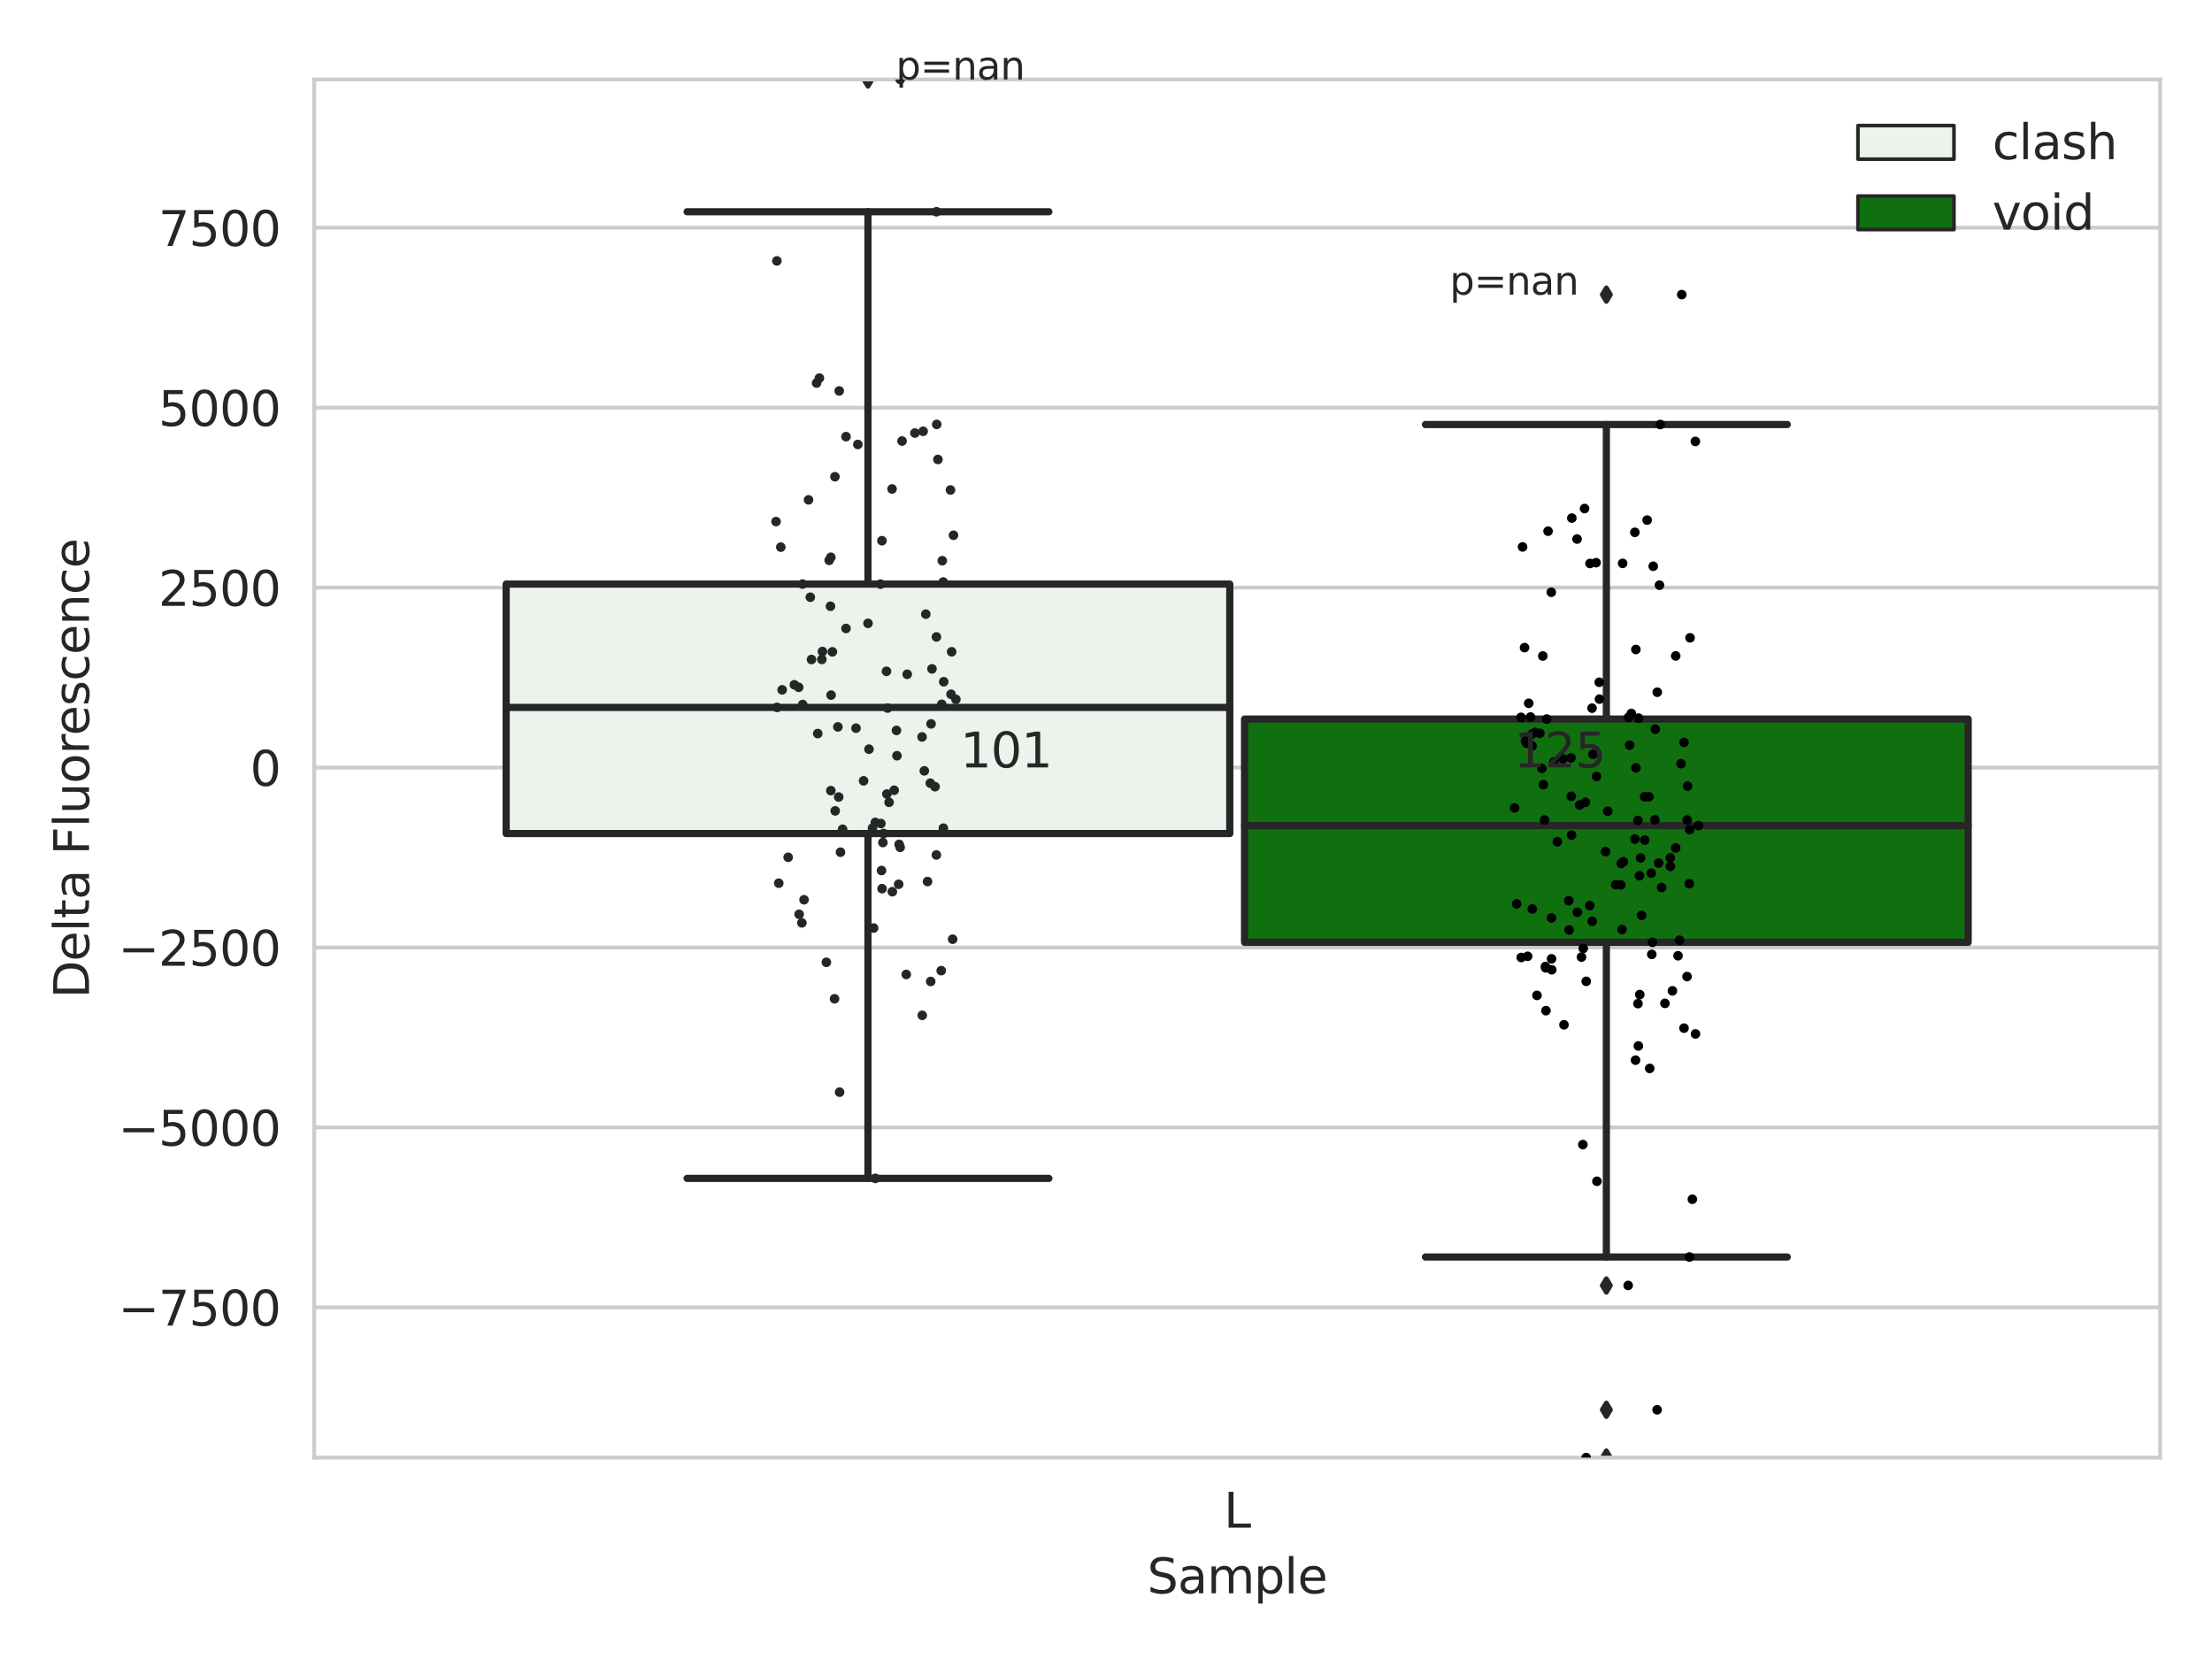 <?xml version="1.0" encoding="utf-8" standalone="no"?>
<!DOCTYPE svg PUBLIC "-//W3C//DTD SVG 1.1//EN"
  "http://www.w3.org/Graphics/SVG/1.1/DTD/svg11.dtd">
<svg xmlns:xlink="http://www.w3.org/1999/xlink" width="460.8pt" height="345.6pt" viewBox="0 0 460.8 345.6" xmlns="http://www.w3.org/2000/svg" version="1.1">
 <defs>
  <style type="text/css">*{stroke-linejoin: round; stroke-linecap: butt}</style>
 </defs>
 <g id="figure_1">
  <g id="patch_1">
   <path d="M 0 345.6 
L 460.8 345.6 
L 460.8 0 
L 0 0 
z
" style="fill: #ffffff"/>
  </g>
  <g id="axes_1">
   <g id="patch_2">
    <path d="M 65.45 303.64 
L 450 303.64 
L 450 16.561 
L 65.45 16.561 
z
" style="fill: #ffffff"/>
   </g>
   <g id="matplotlib.axis_1">
    <g id="xtick_1">
     <g id="text_1">
      <!-- L -->
      <g style="fill: #262626" transform="translate(254.939 318.238)scale(0.1 -0.1)">
       <defs>
        <path id="DejaVuSans-4c" d="M 628 4666 
L 1259 4666 
L 1259 531 
L 3531 531 
L 3531 0 
L 628 0 
L 628 4666 
z
" transform="scale(0.016)"/>
       </defs>
       <use xlink:href="#DejaVuSans-4c"/>
      </g>
     </g>
    </g>
    <g id="text_2">
     <!-- Sample -->
     <g style="fill: #262626" transform="translate(238.977 331.917)scale(0.1 -0.1)">
      <defs>
       <path id="DejaVuSans-53" d="M 3425 4513 
L 3425 3897 
Q 3066 4069 2747 4153 
Q 2428 4238 2131 4238 
Q 1616 4238 1336 4038 
Q 1056 3838 1056 3469 
Q 1056 3159 1242 3001 
Q 1428 2844 1947 2747 
L 2328 2669 
Q 3034 2534 3370 2195 
Q 3706 1856 3706 1288 
Q 3706 609 3251 259 
Q 2797 -91 1919 -91 
Q 1588 -91 1214 -16 
Q 841 59 441 206 
L 441 856 
Q 825 641 1194 531 
Q 1563 422 1919 422 
Q 2459 422 2753 634 
Q 3047 847 3047 1241 
Q 3047 1584 2836 1778 
Q 2625 1972 2144 2069 
L 1759 2144 
Q 1053 2284 737 2584 
Q 422 2884 422 3419 
Q 422 4038 858 4394 
Q 1294 4750 2059 4750 
Q 2388 4750 2728 4690 
Q 3069 4631 3425 4513 
z
" transform="scale(0.016)"/>
       <path id="DejaVuSans-61" d="M 2194 1759 
Q 1497 1759 1228 1600 
Q 959 1441 959 1056 
Q 959 750 1161 570 
Q 1363 391 1709 391 
Q 2188 391 2477 730 
Q 2766 1069 2766 1631 
L 2766 1759 
L 2194 1759 
z
M 3341 1997 
L 3341 0 
L 2766 0 
L 2766 531 
Q 2569 213 2275 61 
Q 1981 -91 1556 -91 
Q 1019 -91 701 211 
Q 384 513 384 1019 
Q 384 1609 779 1909 
Q 1175 2209 1959 2209 
L 2766 2209 
L 2766 2266 
Q 2766 2663 2505 2880 
Q 2244 3097 1772 3097 
Q 1472 3097 1187 3025 
Q 903 2953 641 2809 
L 641 3341 
Q 956 3463 1253 3523 
Q 1550 3584 1831 3584 
Q 2591 3584 2966 3190 
Q 3341 2797 3341 1997 
z
" transform="scale(0.016)"/>
       <path id="DejaVuSans-6d" d="M 3328 2828 
Q 3544 3216 3844 3400 
Q 4144 3584 4550 3584 
Q 5097 3584 5394 3201 
Q 5691 2819 5691 2113 
L 5691 0 
L 5113 0 
L 5113 2094 
Q 5113 2597 4934 2840 
Q 4756 3084 4391 3084 
Q 3944 3084 3684 2787 
Q 3425 2491 3425 1978 
L 3425 0 
L 2847 0 
L 2847 2094 
Q 2847 2600 2669 2842 
Q 2491 3084 2119 3084 
Q 1678 3084 1418 2786 
Q 1159 2488 1159 1978 
L 1159 0 
L 581 0 
L 581 3500 
L 1159 3500 
L 1159 2956 
Q 1356 3278 1631 3431 
Q 1906 3584 2284 3584 
Q 2666 3584 2933 3390 
Q 3200 3197 3328 2828 
z
" transform="scale(0.016)"/>
       <path id="DejaVuSans-70" d="M 1159 525 
L 1159 -1331 
L 581 -1331 
L 581 3500 
L 1159 3500 
L 1159 2969 
Q 1341 3281 1617 3432 
Q 1894 3584 2278 3584 
Q 2916 3584 3314 3078 
Q 3713 2572 3713 1747 
Q 3713 922 3314 415 
Q 2916 -91 2278 -91 
Q 1894 -91 1617 61 
Q 1341 213 1159 525 
z
M 3116 1747 
Q 3116 2381 2855 2742 
Q 2594 3103 2138 3103 
Q 1681 3103 1420 2742 
Q 1159 2381 1159 1747 
Q 1159 1113 1420 752 
Q 1681 391 2138 391 
Q 2594 391 2855 752 
Q 3116 1113 3116 1747 
z
" transform="scale(0.016)"/>
       <path id="DejaVuSans-6c" d="M 603 4863 
L 1178 4863 
L 1178 0 
L 603 0 
L 603 4863 
z
" transform="scale(0.016)"/>
       <path id="DejaVuSans-65" d="M 3597 1894 
L 3597 1613 
L 953 1613 
Q 991 1019 1311 708 
Q 1631 397 2203 397 
Q 2534 397 2845 478 
Q 3156 559 3463 722 
L 3463 178 
Q 3153 47 2828 -22 
Q 2503 -91 2169 -91 
Q 1331 -91 842 396 
Q 353 884 353 1716 
Q 353 2575 817 3079 
Q 1281 3584 2069 3584 
Q 2775 3584 3186 3129 
Q 3597 2675 3597 1894 
z
M 3022 2063 
Q 3016 2534 2758 2815 
Q 2500 3097 2075 3097 
Q 1594 3097 1305 2825 
Q 1016 2553 972 2059 
L 3022 2063 
z
" transform="scale(0.016)"/>
      </defs>
      <use xlink:href="#DejaVuSans-53"/>
      <use xlink:href="#DejaVuSans-61" x="63.477"/>
      <use xlink:href="#DejaVuSans-6d" x="124.756"/>
      <use xlink:href="#DejaVuSans-70" x="222.168"/>
      <use xlink:href="#DejaVuSans-6c" x="285.645"/>
      <use xlink:href="#DejaVuSans-65" x="313.428"/>
     </g>
    </g>
   </g>
   <g id="matplotlib.axis_2">
    <g id="ytick_1">
     <g id="line2d_1">
      <path d="M 65.45 272.35 
L 450 272.35 
" clip-path="url(#pe5d75b5877)" style="fill: none; stroke: #cccccc; stroke-width: 0.8; stroke-linecap: round"/>
     </g>
     <g id="text_3">
      <!-- −7500 -->
      <g style="fill: #262626" transform="translate(24.62 276.149)scale(0.1 -0.1)">
       <defs>
        <path id="DejaVuSans-2212" d="M 678 2272 
L 4684 2272 
L 4684 1741 
L 678 1741 
L 678 2272 
z
" transform="scale(0.016)"/>
        <path id="DejaVuSans-37" d="M 525 4666 
L 3525 4666 
L 3525 4397 
L 1831 0 
L 1172 0 
L 2766 4134 
L 525 4134 
L 525 4666 
z
" transform="scale(0.016)"/>
        <path id="DejaVuSans-35" d="M 691 4666 
L 3169 4666 
L 3169 4134 
L 1269 4134 
L 1269 2991 
Q 1406 3038 1543 3061 
Q 1681 3084 1819 3084 
Q 2600 3084 3056 2656 
Q 3513 2228 3513 1497 
Q 3513 744 3044 326 
Q 2575 -91 1722 -91 
Q 1428 -91 1123 -41 
Q 819 9 494 109 
L 494 744 
Q 775 591 1075 516 
Q 1375 441 1709 441 
Q 2250 441 2565 725 
Q 2881 1009 2881 1497 
Q 2881 1984 2565 2268 
Q 2250 2553 1709 2553 
Q 1456 2553 1204 2497 
Q 953 2441 691 2322 
L 691 4666 
z
" transform="scale(0.016)"/>
        <path id="DejaVuSans-30" d="M 2034 4250 
Q 1547 4250 1301 3770 
Q 1056 3291 1056 2328 
Q 1056 1369 1301 889 
Q 1547 409 2034 409 
Q 2525 409 2770 889 
Q 3016 1369 3016 2328 
Q 3016 3291 2770 3770 
Q 2525 4250 2034 4250 
z
M 2034 4750 
Q 2819 4750 3233 4129 
Q 3647 3509 3647 2328 
Q 3647 1150 3233 529 
Q 2819 -91 2034 -91 
Q 1250 -91 836 529 
Q 422 1150 422 2328 
Q 422 3509 836 4129 
Q 1250 4750 2034 4750 
z
" transform="scale(0.016)"/>
       </defs>
       <use xlink:href="#DejaVuSans-2212"/>
       <use xlink:href="#DejaVuSans-37" x="83.789"/>
       <use xlink:href="#DejaVuSans-35" x="147.412"/>
       <use xlink:href="#DejaVuSans-30" x="211.035"/>
       <use xlink:href="#DejaVuSans-30" x="274.658"/>
      </g>
     </g>
    </g>
    <g id="ytick_2">
     <g id="line2d_2">
      <path d="M 65.45 234.865 
L 450 234.865 
" clip-path="url(#pe5d75b5877)" style="fill: none; stroke: #cccccc; stroke-width: 0.8; stroke-linecap: round"/>
     </g>
     <g id="text_4">
      <!-- −5000 -->
      <g style="fill: #262626" transform="translate(24.62 238.664)scale(0.1 -0.1)">
       <use xlink:href="#DejaVuSans-2212"/>
       <use xlink:href="#DejaVuSans-35" x="83.789"/>
       <use xlink:href="#DejaVuSans-30" x="147.412"/>
       <use xlink:href="#DejaVuSans-30" x="211.035"/>
       <use xlink:href="#DejaVuSans-30" x="274.658"/>
      </g>
     </g>
    </g>
    <g id="ytick_3">
     <g id="line2d_3">
      <path d="M 65.45 197.38 
L 450 197.38 
" clip-path="url(#pe5d75b5877)" style="fill: none; stroke: #cccccc; stroke-width: 0.8; stroke-linecap: round"/>
     </g>
     <g id="text_5">
      <!-- −2500 -->
      <g style="fill: #262626" transform="translate(24.62 201.179)scale(0.1 -0.1)">
       <defs>
        <path id="DejaVuSans-32" d="M 1228 531 
L 3431 531 
L 3431 0 
L 469 0 
L 469 531 
Q 828 903 1448 1529 
Q 2069 2156 2228 2338 
Q 2531 2678 2651 2914 
Q 2772 3150 2772 3378 
Q 2772 3750 2511 3984 
Q 2250 4219 1831 4219 
Q 1534 4219 1204 4116 
Q 875 4013 500 3803 
L 500 4441 
Q 881 4594 1212 4672 
Q 1544 4750 1819 4750 
Q 2544 4750 2975 4387 
Q 3406 4025 3406 3419 
Q 3406 3131 3298 2873 
Q 3191 2616 2906 2266 
Q 2828 2175 2409 1742 
Q 1991 1309 1228 531 
z
" transform="scale(0.016)"/>
       </defs>
       <use xlink:href="#DejaVuSans-2212"/>
       <use xlink:href="#DejaVuSans-32" x="83.789"/>
       <use xlink:href="#DejaVuSans-35" x="147.412"/>
       <use xlink:href="#DejaVuSans-30" x="211.035"/>
       <use xlink:href="#DejaVuSans-30" x="274.658"/>
      </g>
     </g>
    </g>
    <g id="ytick_4">
     <g id="line2d_4">
      <path d="M 65.45 159.895 
L 450 159.895 
" clip-path="url(#pe5d75b5877)" style="fill: none; stroke: #cccccc; stroke-width: 0.8; stroke-linecap: round"/>
     </g>
     <g id="text_6">
      <!-- 0 -->
      <g style="fill: #262626" transform="translate(52.087 163.694)scale(0.1 -0.1)">
       <use xlink:href="#DejaVuSans-30"/>
      </g>
     </g>
    </g>
    <g id="ytick_5">
     <g id="line2d_5">
      <path d="M 65.45 122.409 
L 450 122.409 
" clip-path="url(#pe5d75b5877)" style="fill: none; stroke: #cccccc; stroke-width: 0.8; stroke-linecap: round"/>
     </g>
     <g id="text_7">
      <!-- 2500 -->
      <g style="fill: #262626" transform="translate(33 126.209)scale(0.1 -0.1)">
       <use xlink:href="#DejaVuSans-32"/>
       <use xlink:href="#DejaVuSans-35" x="63.623"/>
       <use xlink:href="#DejaVuSans-30" x="127.246"/>
       <use xlink:href="#DejaVuSans-30" x="190.869"/>
      </g>
     </g>
    </g>
    <g id="ytick_6">
     <g id="line2d_6">
      <path d="M 65.45 84.924 
L 450 84.924 
" clip-path="url(#pe5d75b5877)" style="fill: none; stroke: #cccccc; stroke-width: 0.8; stroke-linecap: round"/>
     </g>
     <g id="text_8">
      <!-- 5000 -->
      <g style="fill: #262626" transform="translate(33 88.724)scale(0.1 -0.1)">
       <use xlink:href="#DejaVuSans-35"/>
       <use xlink:href="#DejaVuSans-30" x="63.623"/>
       <use xlink:href="#DejaVuSans-30" x="127.246"/>
       <use xlink:href="#DejaVuSans-30" x="190.869"/>
      </g>
     </g>
    </g>
    <g id="ytick_7">
     <g id="line2d_7">
      <path d="M 65.45 47.439 
L 450 47.439 
" clip-path="url(#pe5d75b5877)" style="fill: none; stroke: #cccccc; stroke-width: 0.8; stroke-linecap: round"/>
     </g>
     <g id="text_9">
      <!-- 7500 -->
      <g style="fill: #262626" transform="translate(33 51.238)scale(0.1 -0.1)">
       <use xlink:href="#DejaVuSans-37"/>
       <use xlink:href="#DejaVuSans-35" x="63.623"/>
       <use xlink:href="#DejaVuSans-30" x="127.246"/>
       <use xlink:href="#DejaVuSans-30" x="190.869"/>
      </g>
     </g>
    </g>
    <g id="text_10">
     <!-- Delta Fluorescence -->
     <g style="fill: #262626" transform="translate(18.541 207.967)rotate(-90)scale(0.1 -0.1)">
      <defs>
       <path id="DejaVuSans-44" d="M 1259 4147 
L 1259 519 
L 2022 519 
Q 2988 519 3436 956 
Q 3884 1394 3884 2338 
Q 3884 3275 3436 3711 
Q 2988 4147 2022 4147 
L 1259 4147 
z
M 628 4666 
L 1925 4666 
Q 3281 4666 3915 4102 
Q 4550 3538 4550 2338 
Q 4550 1131 3912 565 
Q 3275 0 1925 0 
L 628 0 
L 628 4666 
z
" transform="scale(0.016)"/>
       <path id="DejaVuSans-74" d="M 1172 4494 
L 1172 3500 
L 2356 3500 
L 2356 3053 
L 1172 3053 
L 1172 1153 
Q 1172 725 1289 603 
Q 1406 481 1766 481 
L 2356 481 
L 2356 0 
L 1766 0 
Q 1100 0 847 248 
Q 594 497 594 1153 
L 594 3053 
L 172 3053 
L 172 3500 
L 594 3500 
L 594 4494 
L 1172 4494 
z
" transform="scale(0.016)"/>
       <path id="DejaVuSans-20" transform="scale(0.016)"/>
       <path id="DejaVuSans-46" d="M 628 4666 
L 3309 4666 
L 3309 4134 
L 1259 4134 
L 1259 2759 
L 3109 2759 
L 3109 2228 
L 1259 2228 
L 1259 0 
L 628 0 
L 628 4666 
z
" transform="scale(0.016)"/>
       <path id="DejaVuSans-75" d="M 544 1381 
L 544 3500 
L 1119 3500 
L 1119 1403 
Q 1119 906 1312 657 
Q 1506 409 1894 409 
Q 2359 409 2629 706 
Q 2900 1003 2900 1516 
L 2900 3500 
L 3475 3500 
L 3475 0 
L 2900 0 
L 2900 538 
Q 2691 219 2414 64 
Q 2138 -91 1772 -91 
Q 1169 -91 856 284 
Q 544 659 544 1381 
z
M 1991 3584 
L 1991 3584 
z
" transform="scale(0.016)"/>
       <path id="DejaVuSans-6f" d="M 1959 3097 
Q 1497 3097 1228 2736 
Q 959 2375 959 1747 
Q 959 1119 1226 758 
Q 1494 397 1959 397 
Q 2419 397 2687 759 
Q 2956 1122 2956 1747 
Q 2956 2369 2687 2733 
Q 2419 3097 1959 3097 
z
M 1959 3584 
Q 2709 3584 3137 3096 
Q 3566 2609 3566 1747 
Q 3566 888 3137 398 
Q 2709 -91 1959 -91 
Q 1206 -91 779 398 
Q 353 888 353 1747 
Q 353 2609 779 3096 
Q 1206 3584 1959 3584 
z
" transform="scale(0.016)"/>
       <path id="DejaVuSans-72" d="M 2631 2963 
Q 2534 3019 2420 3045 
Q 2306 3072 2169 3072 
Q 1681 3072 1420 2755 
Q 1159 2438 1159 1844 
L 1159 0 
L 581 0 
L 581 3500 
L 1159 3500 
L 1159 2956 
Q 1341 3275 1631 3429 
Q 1922 3584 2338 3584 
Q 2397 3584 2469 3576 
Q 2541 3569 2628 3553 
L 2631 2963 
z
" transform="scale(0.016)"/>
       <path id="DejaVuSans-73" d="M 2834 3397 
L 2834 2853 
Q 2591 2978 2328 3040 
Q 2066 3103 1784 3103 
Q 1356 3103 1142 2972 
Q 928 2841 928 2578 
Q 928 2378 1081 2264 
Q 1234 2150 1697 2047 
L 1894 2003 
Q 2506 1872 2764 1633 
Q 3022 1394 3022 966 
Q 3022 478 2636 193 
Q 2250 -91 1575 -91 
Q 1294 -91 989 -36 
Q 684 19 347 128 
L 347 722 
Q 666 556 975 473 
Q 1284 391 1588 391 
Q 1994 391 2212 530 
Q 2431 669 2431 922 
Q 2431 1156 2273 1281 
Q 2116 1406 1581 1522 
L 1381 1569 
Q 847 1681 609 1914 
Q 372 2147 372 2553 
Q 372 3047 722 3315 
Q 1072 3584 1716 3584 
Q 2034 3584 2315 3537 
Q 2597 3491 2834 3397 
z
" transform="scale(0.016)"/>
       <path id="DejaVuSans-63" d="M 3122 3366 
L 3122 2828 
Q 2878 2963 2633 3030 
Q 2388 3097 2138 3097 
Q 1578 3097 1268 2742 
Q 959 2388 959 1747 
Q 959 1106 1268 751 
Q 1578 397 2138 397 
Q 2388 397 2633 464 
Q 2878 531 3122 666 
L 3122 134 
Q 2881 22 2623 -34 
Q 2366 -91 2075 -91 
Q 1284 -91 818 406 
Q 353 903 353 1747 
Q 353 2603 823 3093 
Q 1294 3584 2113 3584 
Q 2378 3584 2631 3529 
Q 2884 3475 3122 3366 
z
" transform="scale(0.016)"/>
       <path id="DejaVuSans-6e" d="M 3513 2113 
L 3513 0 
L 2938 0 
L 2938 2094 
Q 2938 2591 2744 2837 
Q 2550 3084 2163 3084 
Q 1697 3084 1428 2787 
Q 1159 2491 1159 1978 
L 1159 0 
L 581 0 
L 581 3500 
L 1159 3500 
L 1159 2956 
Q 1366 3272 1645 3428 
Q 1925 3584 2291 3584 
Q 2894 3584 3203 3211 
Q 3513 2838 3513 2113 
z
" transform="scale(0.016)"/>
      </defs>
      <use xlink:href="#DejaVuSans-44"/>
      <use xlink:href="#DejaVuSans-65" x="77.002"/>
      <use xlink:href="#DejaVuSans-6c" x="138.525"/>
      <use xlink:href="#DejaVuSans-74" x="166.309"/>
      <use xlink:href="#DejaVuSans-61" x="205.518"/>
      <use xlink:href="#DejaVuSans-20" x="266.797"/>
      <use xlink:href="#DejaVuSans-46" x="298.584"/>
      <use xlink:href="#DejaVuSans-6c" x="356.104"/>
      <use xlink:href="#DejaVuSans-75" x="383.887"/>
      <use xlink:href="#DejaVuSans-6f" x="447.266"/>
      <use xlink:href="#DejaVuSans-72" x="508.447"/>
      <use xlink:href="#DejaVuSans-65" x="547.311"/>
      <use xlink:href="#DejaVuSans-73" x="608.834"/>
      <use xlink:href="#DejaVuSans-63" x="660.934"/>
      <use xlink:href="#DejaVuSans-65" x="715.914"/>
      <use xlink:href="#DejaVuSans-6e" x="777.438"/>
      <use xlink:href="#DejaVuSans-63" x="840.816"/>
      <use xlink:href="#DejaVuSans-65" x="895.797"/>
     </g>
    </g>
   </g>
   <g id="patch_3">
    <path d="M 105.443 173.645 
L 256.187 173.645 
L 256.187 121.672 
L 105.443 121.672 
L 105.443 173.645 
z
" clip-path="url(#pe5d75b5877)" style="fill: #ecf2ec; stroke: #262626; stroke-width: 1.5; stroke-linejoin: miter"/>
   </g>
   <g id="patch_4">
    <path d="M 259.263 196.303 
L 410.007 196.303 
L 410.007 149.79 
L 259.263 149.79 
L 259.263 196.303 
z
" clip-path="url(#pe5d75b5877)" style="fill: #107010; stroke: #262626; stroke-width: 1.5; stroke-linejoin: miter"/>
   </g>
   <g id="patch_5">
    <path d="M 257.725 159.895 
L 257.725 159.895 
L 257.725 159.895 
L 257.725 159.895 
z
" clip-path="url(#pe5d75b5877)" style="fill: #ecf2ec; stroke: #262626; stroke-width: 0.75; stroke-linejoin: miter"/>
   </g>
   <g id="patch_6">
    <path d="M 257.725 159.895 
L 257.725 159.895 
L 257.725 159.895 
L 257.725 159.895 
z
" clip-path="url(#pe5d75b5877)" style="fill: #107010; stroke: #262626; stroke-width: 0.75; stroke-linejoin: miter"/>
   </g>
   <g id="PathCollection_1"/>
   <g id="PathCollection_2"/>
   <g id="line2d_8">
    <path d="M 180.815 173.645 
L 180.815 245.477 
" clip-path="url(#pe5d75b5877)" style="fill: none; stroke: #262626; stroke-width: 1.5; stroke-linecap: round"/>
   </g>
   <g id="line2d_9">
    <path d="M 180.815 121.672 
L 180.815 44.109 
" clip-path="url(#pe5d75b5877)" style="fill: none; stroke: #262626; stroke-width: 1.5; stroke-linecap: round"/>
   </g>
   <g id="line2d_10">
    <path d="M 143.129 245.477 
L 218.501 245.477 
" clip-path="url(#pe5d75b5877)" style="fill: none; stroke: #262626; stroke-width: 1.5; stroke-linecap: round"/>
   </g>
   <g id="line2d_11">
    <path d="M 143.129 44.109 
L 218.501 44.109 
" clip-path="url(#pe5d75b5877)" style="fill: none; stroke: #262626; stroke-width: 1.5; stroke-linecap: round"/>
   </g>
   <g id="line2d_12">
    <defs>
     <path id="m8ff5f8f2a6" d="M -0 1.414 
L 0.849 0 
L 0 -1.414 
L -0.849 -0 
z
" style="stroke: #262626; stroke-linejoin: miter"/>
    </defs>
    <g clip-path="url(#pe5d75b5877)">
     <use xlink:href="#m8ff5f8f2a6" x="180.815" y="16.561" style="fill: #262626; stroke: #262626; stroke-linejoin: miter"/>
    </g>
   </g>
   <g id="line2d_13">
    <path d="M 334.635 196.303 
L 334.635 261.858 
" clip-path="url(#pe5d75b5877)" style="fill: none; stroke: #262626; stroke-width: 1.5; stroke-linecap: round"/>
   </g>
   <g id="line2d_14">
    <path d="M 334.635 149.79 
L 334.635 88.439 
" clip-path="url(#pe5d75b5877)" style="fill: none; stroke: #262626; stroke-width: 1.5; stroke-linecap: round"/>
   </g>
   <g id="line2d_15">
    <path d="M 296.949 261.858 
L 372.321 261.858 
" clip-path="url(#pe5d75b5877)" style="fill: none; stroke: #262626; stroke-width: 1.5; stroke-linecap: round"/>
   </g>
   <g id="line2d_16">
    <path d="M 296.949 88.439 
L 372.321 88.439 
" clip-path="url(#pe5d75b5877)" style="fill: none; stroke: #262626; stroke-width: 1.5; stroke-linecap: round"/>
   </g>
   <g id="line2d_17">
    <g clip-path="url(#pe5d75b5877)">
     <use xlink:href="#m8ff5f8f2a6" x="334.635" y="303.64" style="fill: #262626; stroke: #262626; stroke-linejoin: miter"/>
     <use xlink:href="#m8ff5f8f2a6" x="334.635" y="293.685" style="fill: #262626; stroke: #262626; stroke-linejoin: miter"/>
     <use xlink:href="#m8ff5f8f2a6" x="334.635" y="267.788" style="fill: #262626; stroke: #262626; stroke-linejoin: miter"/>
     <use xlink:href="#m8ff5f8f2a6" x="334.635" y="61.375" style="fill: #262626; stroke: #262626; stroke-linejoin: miter"/>
    </g>
   </g>
   <g id="line2d_18">
    <path d="M 105.443 147.369 
L 256.187 147.369 
" clip-path="url(#pe5d75b5877)" style="fill: none; stroke: #262626; stroke-width: 1.5; stroke-linecap: round"/>
   </g>
   <g id="line2d_19">
    <path d="M 259.263 171.995 
L 410.007 171.995 
" clip-path="url(#pe5d75b5877)" style="fill: none; stroke: #262626; stroke-width: 1.5; stroke-linecap: round"/>
   </g>
   <g id="patch_7">
    <path d="M 65.45 303.64 
L 65.45 16.561 
" style="fill: none; stroke: #cccccc; stroke-width: 0.8; stroke-linejoin: miter; stroke-linecap: square"/>
   </g>
   <g id="patch_8">
    <path d="M 450 303.64 
L 450 16.561 
" style="fill: none; stroke: #cccccc; stroke-width: 0.8; stroke-linejoin: miter; stroke-linecap: square"/>
   </g>
   <g id="patch_9">
    <path d="M 65.45 303.64 
L 450 303.64 
" style="fill: none; stroke: #cccccc; stroke-width: 0.8; stroke-linejoin: miter; stroke-linecap: square"/>
   </g>
   <g id="patch_10">
    <path d="M 65.45 16.561 
L 450 16.561 
" style="fill: none; stroke: #cccccc; stroke-width: 0.8; stroke-linejoin: miter; stroke-linecap: square"/>
   </g>
   <g id="PathCollection_3">
    <defs>
     <path id="C0_0_2b69304506" d="M 0 1 
C 0.265 1 0.52 0.895 0.707 0.707 
C 0.895 0.52 1 0.265 1 -0 
C 1 -0.265 0.895 -0.52 0.707 -0.707 
C 0.52 -0.895 0.265 -1 0 -1 
C -0.265 -1 -0.52 -0.895 -0.707 -0.707 
C -0.895 -0.52 -1 -0.265 -1 0 
C -1 0.265 -0.895 0.52 -0.707 0.707 
C -0.52 0.895 -0.265 1 0 1 
z
"/>
    </defs>
    <g clip-path="url(#pe5d75b5877)">
     <use xlink:href="#C0_0_2b69304506" x="192.122" y="211.513" style="fill: #262626"/>
    </g>
    <g clip-path="url(#pe5d75b5877)">
     <use xlink:href="#C0_0_2b69304506" x="185.212" y="167.14" style="fill: #262626"/>
    </g>
    <g clip-path="url(#pe5d75b5877)">
     <use xlink:href="#C0_0_2b69304506" x="193.223" y="183.64" style="fill: #262626"/>
    </g>
    <g clip-path="url(#pe5d75b5877)">
     <use xlink:href="#C0_0_2b69304506" x="196.075" y="202.205" style="fill: #262626"/>
    </g>
    <g clip-path="url(#pe5d75b5877)">
     <use xlink:href="#C0_0_2b69304506" x="198.003" y="102.075" style="fill: #262626"/>
    </g>
    <g clip-path="url(#pe5d75b5877)">
     <use xlink:href="#C0_0_2b69304506" x="187.212" y="184.215" style="fill: #262626"/>
    </g>
    <g clip-path="url(#pe5d75b5877)">
     <use xlink:href="#C0_0_2b69304506" x="176.239" y="90.959" style="fill: #262626"/>
    </g>
    <g clip-path="url(#pe5d75b5877)">
     <use xlink:href="#C0_0_2b69304506" x="181.762" y="172.497" style="fill: #262626"/>
    </g>
    <g clip-path="url(#pe5d75b5877)">
     <use xlink:href="#C0_0_2b69304506" x="161.867" y="147.369" style="fill: #262626"/>
    </g>
    <g clip-path="url(#pe5d75b5877)">
     <use xlink:href="#C0_0_2b69304506" x="190.598" y="90.211" style="fill: #262626"/>
    </g>
    <g clip-path="url(#pe5d75b5877)">
     <use xlink:href="#C0_0_2b69304506" x="188.79" y="202.993" style="fill: #262626"/>
    </g>
    <g clip-path="url(#pe5d75b5877)">
     <use xlink:href="#C0_0_2b69304506" x="181.994" y="193.326" style="fill: #262626"/>
    </g>
    <g clip-path="url(#pe5d75b5877)">
     <use xlink:href="#C0_0_2b69304506" x="162.946" y="143.704" style="fill: #262626"/>
    </g>
    <g clip-path="url(#pe5d75b5877)">
     <use xlink:href="#C0_0_2b69304506" x="199.129" y="145.688" style="fill: #262626"/>
    </g>
    <g clip-path="url(#pe5d75b5877)">
     <use xlink:href="#C0_0_2b69304506" x="186.754" y="152.163" style="fill: #262626"/>
    </g>
    <g clip-path="url(#pe5d75b5877)">
     <use xlink:href="#C0_0_2b69304506" x="168.803" y="124.415" style="fill: #262626"/>
    </g>
    <g clip-path="url(#pe5d75b5877)">
     <use xlink:href="#C0_0_2b69304506" x="161.665" y="108.651" style="fill: #262626"/>
    </g>
    <g clip-path="url(#pe5d75b5877)">
     <use xlink:href="#C0_0_2b69304506" x="182.348" y="171.322" style="fill: #262626"/>
    </g>
    <g clip-path="url(#pe5d75b5877)">
     <use xlink:href="#C0_0_2b69304506" x="169.05" y="137.388" style="fill: #262626"/>
    </g>
    <g clip-path="url(#pe5d75b5877)">
     <use xlink:href="#C0_0_2b69304506" x="193.956" y="150.798" style="fill: #262626"/>
    </g>
    <g clip-path="url(#pe5d75b5877)">
     <use xlink:href="#C0_0_2b69304506" x="174.716" y="166.033" style="fill: #262626"/>
    </g>
    <g clip-path="url(#pe5d75b5877)">
     <use xlink:href="#C0_0_2b69304506" x="198.246" y="135.78" style="fill: #262626"/>
    </g>
    <g clip-path="url(#pe5d75b5877)">
     <use xlink:href="#C0_0_2b69304506" x="172.735" y="116.728" style="fill: #262626"/>
    </g>
    <g clip-path="url(#pe5d75b5877)">
     <use xlink:href="#C0_0_2b69304506" x="188.984" y="140.468" style="fill: #262626"/>
    </g>
    <g clip-path="url(#pe5d75b5877)">
     <use xlink:href="#C0_0_2b69304506" x="184.758" y="165.409" style="fill: #262626"/>
    </g>
    <g clip-path="url(#pe5d75b5877)">
     <use xlink:href="#C0_0_2b69304506" x="174.549" y="151.425" style="fill: #262626"/>
    </g>
    <g clip-path="url(#pe5d75b5877)">
     <use xlink:href="#C0_0_2b69304506" x="198.454" y="195.652" style="fill: #262626"/>
    </g>
    <g clip-path="url(#pe5d75b5877)">
     <use xlink:href="#C0_0_2b69304506" x="171.207" y="137.367" style="fill: #262626"/>
    </g>
    <g clip-path="url(#pe5d75b5877)">
     <use xlink:href="#C0_0_2b69304506" x="170.691" y="78.771" style="fill: #262626"/>
    </g>
    <g clip-path="url(#pe5d75b5877)">
     <use xlink:href="#C0_0_2b69304506" x="185.893" y="185.76" style="fill: #262626"/>
    </g>
    <g clip-path="url(#pe5d75b5877)">
     <use xlink:href="#C0_0_2b69304506" x="178.703" y="92.59" style="fill: #262626"/>
    </g>
    <g clip-path="url(#pe5d75b5877)">
     <use xlink:href="#C0_0_2b69304506" x="167.046" y="192.25" style="fill: #262626"/>
    </g>
    <g clip-path="url(#pe5d75b5877)">
     <use xlink:href="#C0_0_2b69304506" x="162.232" y="183.985" style="fill: #262626"/>
    </g>
    <g clip-path="url(#pe5d75b5877)">
     <use xlink:href="#C0_0_2b69304506" x="181.024" y="156.065" style="fill: #262626"/>
    </g>
    <g clip-path="url(#pe5d75b5877)">
     <use xlink:href="#C0_0_2b69304506" x="184.056" y="173.645" style="fill: #262626"/>
    </g>
    <g clip-path="url(#pe5d75b5877)">
     <use xlink:href="#C0_0_2b69304506" x="187.528" y="16.561" style="fill: #262626"/>
    </g>
    <g clip-path="url(#pe5d75b5877)">
     <use xlink:href="#C0_0_2b69304506" x="173.935" y="99.313" style="fill: #262626"/>
    </g>
    <g clip-path="url(#pe5d75b5877)">
     <use xlink:href="#C0_0_2b69304506" x="184.902" y="147.505" style="fill: #262626"/>
    </g>
    <g clip-path="url(#pe5d75b5877)">
     <use xlink:href="#C0_0_2b69304506" x="173.4" y="135.79" style="fill: #262626"/>
    </g>
    <g clip-path="url(#pe5d75b5877)">
     <use xlink:href="#C0_0_2b69304506" x="187.303" y="175.897" style="fill: #262626"/>
    </g>
    <g clip-path="url(#pe5d75b5877)">
     <use xlink:href="#C0_0_2b69304506" x="182.354" y="245.477" style="fill: #262626"/>
    </g>
    <g clip-path="url(#pe5d75b5877)">
     <use xlink:href="#C0_0_2b69304506" x="184.67" y="139.842" style="fill: #262626"/>
    </g>
    <g clip-path="url(#pe5d75b5877)">
     <use xlink:href="#C0_0_2b69304506" x="196.494" y="121.249" style="fill: #262626"/>
    </g>
    <g clip-path="url(#pe5d75b5877)">
     <use xlink:href="#C0_0_2b69304506" x="176.24" y="130.918" style="fill: #262626"/>
    </g>
    <g clip-path="url(#pe5d75b5877)">
     <use xlink:href="#C0_0_2b69304506" x="173.002" y="126.297" style="fill: #262626"/>
    </g>
    <g clip-path="url(#pe5d75b5877)">
     <use xlink:href="#C0_0_2b69304506" x="198.63" y="111.499" style="fill: #262626"/>
    </g>
    <g clip-path="url(#pe5d75b5877)">
     <use xlink:href="#C0_0_2b69304506" x="170.107" y="79.796" style="fill: #262626"/>
    </g>
    <g clip-path="url(#pe5d75b5877)">
     <use xlink:href="#C0_0_2b69304506" x="183.924" y="175.517" style="fill: #262626"/>
    </g>
    <g clip-path="url(#pe5d75b5877)">
     <use xlink:href="#C0_0_2b69304506" x="187.914" y="91.874" style="fill: #262626"/>
    </g>
    <g clip-path="url(#pe5d75b5877)">
     <use xlink:href="#C0_0_2b69304506" x="174.82" y="81.438" style="fill: #262626"/>
    </g>
    <g clip-path="url(#pe5d75b5877)">
     <use xlink:href="#C0_0_2b69304506" x="167.183" y="121.672" style="fill: #262626"/>
    </g>
    <g clip-path="url(#pe5d75b5877)">
     <use xlink:href="#C0_0_2b69304506" x="180.823" y="129.853" style="fill: #262626"/>
    </g>
    <g clip-path="url(#pe5d75b5877)">
     <use xlink:href="#C0_0_2b69304506" x="196.522" y="172.52" style="fill: #262626"/>
    </g>
    <g clip-path="url(#pe5d75b5877)">
     <use xlink:href="#C0_0_2b69304506" x="161.838" y="54.346" style="fill: #262626"/>
    </g>
    <g clip-path="url(#pe5d75b5877)">
     <use xlink:href="#C0_0_2b69304506" x="196.293" y="116.806" style="fill: #262626"/>
    </g>
    <g clip-path="url(#pe5d75b5877)">
     <use xlink:href="#C0_0_2b69304506" x="183.75" y="185.125" style="fill: #262626"/>
    </g>
    <g clip-path="url(#pe5d75b5877)">
     <use xlink:href="#C0_0_2b69304506" x="183.443" y="121.686" style="fill: #262626"/>
    </g>
    <g clip-path="url(#pe5d75b5877)">
     <use xlink:href="#C0_0_2b69304506" x="194.786" y="163.882" style="fill: #262626"/>
    </g>
    <g clip-path="url(#pe5d75b5877)">
     <use xlink:href="#C0_0_2b69304506" x="173.13" y="144.801" style="fill: #262626"/>
    </g>
    <g clip-path="url(#pe5d75b5877)">
     <use xlink:href="#C0_0_2b69304506" x="173.078" y="164.7" style="fill: #262626"/>
    </g>
    <g clip-path="url(#pe5d75b5877)">
     <use xlink:href="#C0_0_2b69304506" x="192.551" y="160.578" style="fill: #262626"/>
    </g>
    <g clip-path="url(#pe5d75b5877)">
     <use xlink:href="#C0_0_2b69304506" x="187.518" y="176.509" style="fill: #262626"/>
    </g>
    <g clip-path="url(#pe5d75b5877)">
     <use xlink:href="#C0_0_2b69304506" x="167.495" y="187.437" style="fill: #262626"/>
    </g>
    <g clip-path="url(#pe5d75b5877)">
     <use xlink:href="#C0_0_2b69304506" x="168.435" y="104.13" style="fill: #262626"/>
    </g>
    <g clip-path="url(#pe5d75b5877)">
     <use xlink:href="#C0_0_2b69304506" x="183.727" y="112.642" style="fill: #262626"/>
    </g>
    <g clip-path="url(#pe5d75b5877)">
     <use xlink:href="#C0_0_2b69304506" x="183.642" y="181.348" style="fill: #262626"/>
    </g>
    <g clip-path="url(#pe5d75b5877)">
     <use xlink:href="#C0_0_2b69304506" x="167.215" y="146.761" style="fill: #262626"/>
    </g>
    <g clip-path="url(#pe5d75b5877)">
     <use xlink:href="#C0_0_2b69304506" x="193.798" y="163.152" style="fill: #262626"/>
    </g>
    <g clip-path="url(#pe5d75b5877)">
     <use xlink:href="#C0_0_2b69304506" x="186.853" y="157.433" style="fill: #262626"/>
    </g>
    <g clip-path="url(#pe5d75b5877)">
     <use xlink:href="#C0_0_2b69304506" x="195.061" y="178.108" style="fill: #262626"/>
    </g>
    <g clip-path="url(#pe5d75b5877)">
     <use xlink:href="#C0_0_2b69304506" x="173.989" y="168.92" style="fill: #262626"/>
    </g>
    <g clip-path="url(#pe5d75b5877)">
     <use xlink:href="#C0_0_2b69304506" x="192.084" y="153.519" style="fill: #262626"/>
    </g>
    <g clip-path="url(#pe5d75b5877)">
     <use xlink:href="#C0_0_2b69304506" x="175.528" y="172.75" style="fill: #262626"/>
    </g>
    <g clip-path="url(#pe5d75b5877)">
     <use xlink:href="#C0_0_2b69304506" x="175.089" y="177.526" style="fill: #262626"/>
    </g>
    <g clip-path="url(#pe5d75b5877)">
     <use xlink:href="#C0_0_2b69304506" x="172.144" y="200.468" style="fill: #262626"/>
    </g>
    <g clip-path="url(#pe5d75b5877)">
     <use xlink:href="#C0_0_2b69304506" x="195.077" y="132.682" style="fill: #262626"/>
    </g>
    <g clip-path="url(#pe5d75b5877)">
     <use xlink:href="#C0_0_2b69304506" x="193.883" y="204.46" style="fill: #262626"/>
    </g>
    <g clip-path="url(#pe5d75b5877)">
     <use xlink:href="#C0_0_2b69304506" x="178.32" y="151.686" style="fill: #262626"/>
    </g>
    <g clip-path="url(#pe5d75b5877)">
     <use xlink:href="#C0_0_2b69304506" x="179.903" y="162.66" style="fill: #262626"/>
    </g>
    <g clip-path="url(#pe5d75b5877)">
     <use xlink:href="#C0_0_2b69304506" x="196.179" y="146.718" style="fill: #262626"/>
    </g>
    <g clip-path="url(#pe5d75b5877)">
     <use xlink:href="#C0_0_2b69304506" x="166.382" y="143.177" style="fill: #262626"/>
    </g>
    <g clip-path="url(#pe5d75b5877)">
     <use xlink:href="#C0_0_2b69304506" x="183.509" y="171.563" style="fill: #262626"/>
    </g>
    <g clip-path="url(#pe5d75b5877)">
     <use xlink:href="#C0_0_2b69304506" x="195.137" y="88.413" style="fill: #262626"/>
    </g>
    <g clip-path="url(#pe5d75b5877)">
     <use xlink:href="#C0_0_2b69304506" x="165.483" y="142.65" style="fill: #262626"/>
    </g>
    <g clip-path="url(#pe5d75b5877)">
     <use xlink:href="#C0_0_2b69304506" x="192.302" y="89.849" style="fill: #262626"/>
    </g>
    <g clip-path="url(#pe5d75b5877)">
     <use xlink:href="#C0_0_2b69304506" x="171.335" y="135.724" style="fill: #262626"/>
    </g>
    <g clip-path="url(#pe5d75b5877)">
     <use xlink:href="#C0_0_2b69304506" x="173.077" y="116.092" style="fill: #262626"/>
    </g>
    <g clip-path="url(#pe5d75b5877)">
     <use xlink:href="#C0_0_2b69304506" x="198.114" y="144.622" style="fill: #262626"/>
    </g>
    <g clip-path="url(#pe5d75b5877)">
     <use xlink:href="#C0_0_2b69304506" x="186.273" y="164.62" style="fill: #262626"/>
    </g>
    <g clip-path="url(#pe5d75b5877)">
     <use xlink:href="#C0_0_2b69304506" x="192.865" y="127.941" style="fill: #262626"/>
    </g>
    <g clip-path="url(#pe5d75b5877)">
     <use xlink:href="#C0_0_2b69304506" x="194.146" y="139.339" style="fill: #262626"/>
    </g>
    <g clip-path="url(#pe5d75b5877)">
     <use xlink:href="#C0_0_2b69304506" x="195.387" y="95.712" style="fill: #262626"/>
    </g>
    <g clip-path="url(#pe5d75b5877)">
     <use xlink:href="#C0_0_2b69304506" x="162.656" y="113.977" style="fill: #262626"/>
    </g>
    <g clip-path="url(#pe5d75b5877)">
     <use xlink:href="#C0_0_2b69304506" x="164.191" y="178.591" style="fill: #262626"/>
    </g>
    <g clip-path="url(#pe5d75b5877)">
     <use xlink:href="#C0_0_2b69304506" x="170.355" y="152.814" style="fill: #262626"/>
    </g>
    <g clip-path="url(#pe5d75b5877)">
     <use xlink:href="#C0_0_2b69304506" x="195.082" y="44.109" style="fill: #262626"/>
    </g>
    <g clip-path="url(#pe5d75b5877)">
     <use xlink:href="#C0_0_2b69304506" x="196.594" y="142.017" style="fill: #262626"/>
    </g>
    <g clip-path="url(#pe5d75b5877)">
     <use xlink:href="#C0_0_2b69304506" x="173.85" y="208.064" style="fill: #262626"/>
    </g>
    <g clip-path="url(#pe5d75b5877)">
     <use xlink:href="#C0_0_2b69304506" x="185.831" y="101.858" style="fill: #262626"/>
    </g>
    <g clip-path="url(#pe5d75b5877)">
     <use xlink:href="#C0_0_2b69304506" x="174.902" y="227.521" style="fill: #262626"/>
    </g>
    <g clip-path="url(#pe5d75b5877)">
     <use xlink:href="#C0_0_2b69304506" x="166.476" y="190.461" style="fill: #262626"/>
    </g>
   </g>
   <g id="PathCollection_4">
    <defs>
     <path id="C1_0_9e41b14839" d="M 0 1 
C 0.265 1 0.52 0.895 0.707 0.707 
C 0.895 0.52 1 0.265 1 -0 
C 1 -0.265 0.895 -0.52 0.707 -0.707 
C 0.52 -0.895 0.265 -1 0 -1 
C -0.265 -1 -0.52 -0.895 -0.707 -0.707 
C -0.895 -0.52 -1 -0.265 -1 0 
C -1 0.265 -0.895 0.52 -0.707 0.707 
C -0.52 0.895 -0.265 1 0 1 
z
"/>
    </defs>
    <g clip-path="url(#pe5d75b5877)">
     <use xlink:href="#C1_0_9e41b14839" x="330.264" y="167.145"/>
    </g>
    <g clip-path="url(#pe5d75b5877)">
     <use xlink:href="#C1_0_9e41b14839" x="323.254" y="202.022"/>
    </g>
    <g clip-path="url(#pe5d75b5877)">
     <use xlink:href="#C1_0_9e41b14839" x="323.696" y="158.734"/>
    </g>
    <g clip-path="url(#pe5d75b5877)">
     <use xlink:href="#C1_0_9e41b14839" x="329.083" y="167.7"/>
    </g>
    <g clip-path="url(#pe5d75b5877)">
     <use xlink:href="#C1_0_9e41b14839" x="319.78" y="152.562"/>
    </g>
    <g clip-path="url(#pe5d75b5877)">
     <use xlink:href="#C1_0_9e41b14839" x="327.331" y="165.881"/>
    </g>
    <g clip-path="url(#pe5d75b5877)">
     <use xlink:href="#C1_0_9e41b14839" x="337.732" y="179.894"/>
    </g>
    <g clip-path="url(#pe5d75b5877)">
     <use xlink:href="#C1_0_9e41b14839" x="339.26" y="149.425"/>
    </g>
    <g clip-path="url(#pe5d75b5877)">
     <use xlink:href="#C1_0_9e41b14839" x="328.586" y="190.053"/>
    </g>
    <g clip-path="url(#pe5d75b5877)">
     <use xlink:href="#C1_0_9e41b14839" x="341.529" y="182.429"/>
    </g>
    <g clip-path="url(#pe5d75b5877)">
     <use xlink:href="#C1_0_9e41b14839" x="352.548" y="249.828"/>
    </g>
    <g clip-path="url(#pe5d75b5877)">
     <use xlink:href="#C1_0_9e41b14839" x="325.806" y="213.488"/>
    </g>
    <g clip-path="url(#pe5d75b5877)">
     <use xlink:href="#C1_0_9e41b14839" x="343.496" y="165.981"/>
    </g>
    <g clip-path="url(#pe5d75b5877)">
     <use xlink:href="#C1_0_9e41b14839" x="341.595" y="207.194"/>
    </g>
    <g clip-path="url(#pe5d75b5877)">
     <use xlink:href="#C1_0_9e41b14839" x="330.422" y="303.64"/>
    </g>
    <g clip-path="url(#pe5d75b5877)">
     <use xlink:href="#C1_0_9e41b14839" x="344.741" y="170.78"/>
    </g>
    <g clip-path="url(#pe5d75b5877)">
     <use xlink:href="#C1_0_9e41b14839" x="353.2" y="215.385"/>
    </g>
    <g clip-path="url(#pe5d75b5877)">
     <use xlink:href="#C1_0_9e41b14839" x="317.791" y="154.342"/>
    </g>
    <g clip-path="url(#pe5d75b5877)">
     <use xlink:href="#C1_0_9e41b14839" x="320.18" y="207.356"/>
    </g>
    <g clip-path="url(#pe5d75b5877)">
     <use xlink:href="#C1_0_9e41b14839" x="347.951" y="178.701"/>
    </g>
    <g clip-path="url(#pe5d75b5877)">
     <use xlink:href="#C1_0_9e41b14839" x="351.995" y="172.825"/>
    </g>
    <g clip-path="url(#pe5d75b5877)">
     <use xlink:href="#C1_0_9e41b14839" x="340.784" y="135.302"/>
    </g>
    <g clip-path="url(#pe5d75b5877)">
     <use xlink:href="#C1_0_9e41b14839" x="326.798" y="187.631"/>
    </g>
    <g clip-path="url(#pe5d75b5877)">
     <use xlink:href="#C1_0_9e41b14839" x="345.873" y="88.439"/>
    </g>
    <g clip-path="url(#pe5d75b5877)">
     <use xlink:href="#C1_0_9e41b14839" x="331.692" y="191.907"/>
    </g>
    <g clip-path="url(#pe5d75b5877)">
     <use xlink:href="#C1_0_9e41b14839" x="325.612" y="158.079"/>
    </g>
    <g clip-path="url(#pe5d75b5877)">
     <use xlink:href="#C1_0_9e41b14839" x="321.512" y="163.453"/>
    </g>
    <g clip-path="url(#pe5d75b5877)">
     <use xlink:href="#C1_0_9e41b14839" x="345.513" y="179.796"/>
    </g>
    <g clip-path="url(#pe5d75b5877)">
     <use xlink:href="#C1_0_9e41b14839" x="338.177" y="179.52"/>
    </g>
    <g clip-path="url(#pe5d75b5877)">
     <use xlink:href="#C1_0_9e41b14839" x="315.936" y="188.295"/>
    </g>
    <g clip-path="url(#pe5d75b5877)">
     <use xlink:href="#C1_0_9e41b14839" x="322.218" y="149.79"/>
    </g>
    <g clip-path="url(#pe5d75b5877)">
     <use xlink:href="#C1_0_9e41b14839" x="349.073" y="176.652"/>
    </g>
    <g clip-path="url(#pe5d75b5877)">
     <use xlink:href="#C1_0_9e41b14839" x="317.18" y="113.936"/>
    </g>
    <g clip-path="url(#pe5d75b5877)">
     <use xlink:href="#C1_0_9e41b14839" x="341.354" y="149.599"/>
    </g>
    <g clip-path="url(#pe5d75b5877)">
     <use xlink:href="#C1_0_9e41b14839" x="344.238" y="196.303"/>
    </g>
    <g clip-path="url(#pe5d75b5877)">
     <use xlink:href="#C1_0_9e41b14839" x="323.162" y="123.38"/>
    </g>
    <g clip-path="url(#pe5d75b5877)">
     <use xlink:href="#C1_0_9e41b14839" x="341.213" y="170.921"/>
    </g>
    <g clip-path="url(#pe5d75b5877)">
     <use xlink:href="#C1_0_9e41b14839" x="334.93" y="168.993"/>
    </g>
    <g clip-path="url(#pe5d75b5877)">
     <use xlink:href="#C1_0_9e41b14839" x="332.49" y="117.212"/>
    </g>
    <g clip-path="url(#pe5d75b5877)">
     <use xlink:href="#C1_0_9e41b14839" x="327.394" y="173.962"/>
    </g>
    <g clip-path="url(#pe5d75b5877)">
     <use xlink:href="#C1_0_9e41b14839" x="327.274" y="157.869"/>
    </g>
    <g clip-path="url(#pe5d75b5877)">
     <use xlink:href="#C1_0_9e41b14839" x="342.63" y="175.014"/>
    </g>
    <g clip-path="url(#pe5d75b5877)">
     <use xlink:href="#C1_0_9e41b14839" x="316.902" y="199.465"/>
    </g>
    <g clip-path="url(#pe5d75b5877)">
     <use xlink:href="#C1_0_9e41b14839" x="340.712" y="220.852"/>
    </g>
    <g clip-path="url(#pe5d75b5877)">
     <use xlink:href="#C1_0_9e41b14839" x="344.397" y="117.959"/>
    </g>
    <g clip-path="url(#pe5d75b5877)">
     <use xlink:href="#C1_0_9e41b14839" x="338.026" y="117.361"/>
    </g>
    <g clip-path="url(#pe5d75b5877)">
     <use xlink:href="#C1_0_9e41b14839" x="340.583" y="174.804"/>
    </g>
    <g clip-path="url(#pe5d75b5877)">
     <use xlink:href="#C1_0_9e41b14839" x="321.396" y="136.657"/>
    </g>
    <g clip-path="url(#pe5d75b5877)">
     <use xlink:href="#C1_0_9e41b14839" x="350.81" y="214.179"/>
    </g>
    <g clip-path="url(#pe5d75b5877)">
     <use xlink:href="#C1_0_9e41b14839" x="342.604" y="165.978"/>
    </g>
    <g clip-path="url(#pe5d75b5877)">
     <use xlink:href="#C1_0_9e41b14839" x="317.59" y="134.91"/>
    </g>
    <g clip-path="url(#pe5d75b5877)">
     <use xlink:href="#C1_0_9e41b14839" x="353.176" y="91.958"/>
    </g>
    <g clip-path="url(#pe5d75b5877)">
     <use xlink:href="#C1_0_9e41b14839" x="348.397" y="206.409"/>
    </g>
    <g clip-path="url(#pe5d75b5877)">
     <use xlink:href="#C1_0_9e41b14839" x="329.82" y="197.57"/>
    </g>
    <g clip-path="url(#pe5d75b5877)">
     <use xlink:href="#C1_0_9e41b14839" x="347.977" y="180.478"/>
    </g>
    <g clip-path="url(#pe5d75b5877)">
     <use xlink:href="#C1_0_9e41b14839" x="344.815" y="151.892"/>
    </g>
    <g clip-path="url(#pe5d75b5877)">
     <use xlink:href="#C1_0_9e41b14839" x="332.671" y="246.079"/>
    </g>
    <g clip-path="url(#pe5d75b5877)">
     <use xlink:href="#C1_0_9e41b14839" x="341.765" y="178.719"/>
    </g>
    <g clip-path="url(#pe5d75b5877)">
     <use xlink:href="#C1_0_9e41b14839" x="321.941" y="201.329"/>
    </g>
    <g clip-path="url(#pe5d75b5877)">
     <use xlink:href="#C1_0_9e41b14839" x="329.45" y="199.381"/>
    </g>
    <g clip-path="url(#pe5d75b5877)">
     <use xlink:href="#C1_0_9e41b14839" x="341.974" y="190.683"/>
    </g>
    <g clip-path="url(#pe5d75b5877)">
     <use xlink:href="#C1_0_9e41b14839" x="327.439" y="107.924"/>
    </g>
    <g clip-path="url(#pe5d75b5877)">
     <use xlink:href="#C1_0_9e41b14839" x="343.126" y="108.344"/>
    </g>
    <g clip-path="url(#pe5d75b5877)">
     <use xlink:href="#C1_0_9e41b14839" x="324.427" y="175.356"/>
    </g>
    <g clip-path="url(#pe5d75b5877)">
     <use xlink:href="#C1_0_9e41b14839" x="318.459" y="146.503"/>
    </g>
    <g clip-path="url(#pe5d75b5877)">
     <use xlink:href="#C1_0_9e41b14839" x="349.083" y="136.64"/>
    </g>
    <g clip-path="url(#pe5d75b5877)">
     <use xlink:href="#C1_0_9e41b14839" x="346.147" y="184.892"/>
    </g>
    <g clip-path="url(#pe5d75b5877)">
     <use xlink:href="#C1_0_9e41b14839" x="350.813" y="154.663"/>
    </g>
    <g clip-path="url(#pe5d75b5877)">
     <use xlink:href="#C1_0_9e41b14839" x="317.99" y="154.806"/>
    </g>
    <g clip-path="url(#pe5d75b5877)">
     <use xlink:href="#C1_0_9e41b14839" x="352.067" y="132.872"/>
    </g>
    <g clip-path="url(#pe5d75b5877)">
     <use xlink:href="#C1_0_9e41b14839" x="345.205" y="293.685"/>
    </g>
    <g clip-path="url(#pe5d75b5877)">
     <use xlink:href="#C1_0_9e41b14839" x="345.237" y="144.204"/>
    </g>
    <g clip-path="url(#pe5d75b5877)">
     <use xlink:href="#C1_0_9e41b14839" x="330.093" y="105.939"/>
    </g>
    <g clip-path="url(#pe5d75b5877)">
     <use xlink:href="#C1_0_9e41b14839" x="350.195" y="159.087"/>
    </g>
    <g clip-path="url(#pe5d75b5877)">
     <use xlink:href="#C1_0_9e41b14839" x="333.195" y="145.642"/>
    </g>
    <g clip-path="url(#pe5d75b5877)">
     <use xlink:href="#C1_0_9e41b14839" x="339.841" y="148.625"/>
    </g>
    <g clip-path="url(#pe5d75b5877)">
     <use xlink:href="#C1_0_9e41b14839" x="331.231" y="117.381"/>
    </g>
    <g clip-path="url(#pe5d75b5877)">
     <use xlink:href="#C1_0_9e41b14839" x="332.577" y="161.754"/>
    </g>
    <g clip-path="url(#pe5d75b5877)">
     <use xlink:href="#C1_0_9e41b14839" x="340.571" y="110.896"/>
    </g>
    <g clip-path="url(#pe5d75b5877)">
     <use xlink:href="#C1_0_9e41b14839" x="319.152" y="152.919"/>
    </g>
    <g clip-path="url(#pe5d75b5877)">
     <use xlink:href="#C1_0_9e41b14839" x="330.438" y="204.43"/>
    </g>
    <g clip-path="url(#pe5d75b5877)">
     <use xlink:href="#C1_0_9e41b14839" x="321.765" y="170.828"/>
    </g>
    <g clip-path="url(#pe5d75b5877)">
     <use xlink:href="#C1_0_9e41b14839" x="331.175" y="188.643"/>
    </g>
    <g clip-path="url(#pe5d75b5877)">
     <use xlink:href="#C1_0_9e41b14839" x="321.999" y="201.624"/>
    </g>
    <g clip-path="url(#pe5d75b5877)">
     <use xlink:href="#C1_0_9e41b14839" x="341.303" y="217.893"/>
    </g>
    <g clip-path="url(#pe5d75b5877)">
     <use xlink:href="#C1_0_9e41b14839" x="334.466" y="177.41"/>
    </g>
    <g clip-path="url(#pe5d75b5877)">
     <use xlink:href="#C1_0_9e41b14839" x="331.843" y="157.142"/>
    </g>
    <g clip-path="url(#pe5d75b5877)">
     <use xlink:href="#C1_0_9e41b14839" x="353.818" y="171.995"/>
    </g>
    <g clip-path="url(#pe5d75b5877)">
     <use xlink:href="#C1_0_9e41b14839" x="331.651" y="147.525"/>
    </g>
    <g clip-path="url(#pe5d75b5877)">
     <use xlink:href="#C1_0_9e41b14839" x="339.181" y="267.788"/>
    </g>
    <g clip-path="url(#pe5d75b5877)">
     <use xlink:href="#C1_0_9e41b14839" x="336.574" y="184.293"/>
    </g>
    <g clip-path="url(#pe5d75b5877)">
     <use xlink:href="#C1_0_9e41b14839" x="340.789" y="159.963"/>
    </g>
    <g clip-path="url(#pe5d75b5877)">
     <use xlink:href="#C1_0_9e41b14839" x="322.488" y="110.655"/>
    </g>
    <g clip-path="url(#pe5d75b5877)">
     <use xlink:href="#C1_0_9e41b14839" x="319.2" y="189.366"/>
    </g>
    <g clip-path="url(#pe5d75b5877)">
     <use xlink:href="#C1_0_9e41b14839" x="343.993" y="181.894"/>
    </g>
    <g clip-path="url(#pe5d75b5877)">
     <use xlink:href="#C1_0_9e41b14839" x="316.857" y="149.433"/>
    </g>
    <g clip-path="url(#pe5d75b5877)">
     <use xlink:href="#C1_0_9e41b14839" x="318.837" y="149.367"/>
    </g>
    <g clip-path="url(#pe5d75b5877)">
     <use xlink:href="#C1_0_9e41b14839" x="344.097" y="198.817"/>
    </g>
    <g clip-path="url(#pe5d75b5877)">
     <use xlink:href="#C1_0_9e41b14839" x="341.215" y="209.073"/>
    </g>
    <g clip-path="url(#pe5d75b5877)">
     <use xlink:href="#C1_0_9e41b14839" x="337.643" y="184.34"/>
    </g>
    <g clip-path="url(#pe5d75b5877)">
     <use xlink:href="#C1_0_9e41b14839" x="319.149" y="155.389"/>
    </g>
    <g clip-path="url(#pe5d75b5877)">
     <use xlink:href="#C1_0_9e41b14839" x="349.562" y="199.104"/>
    </g>
    <g clip-path="url(#pe5d75b5877)">
     <use xlink:href="#C1_0_9e41b14839" x="350.337" y="61.375"/>
    </g>
    <g clip-path="url(#pe5d75b5877)">
     <use xlink:href="#C1_0_9e41b14839" x="351.934" y="261.858"/>
    </g>
    <g clip-path="url(#pe5d75b5877)">
     <use xlink:href="#C1_0_9e41b14839" x="318.231" y="199.216"/>
    </g>
    <g clip-path="url(#pe5d75b5877)">
     <use xlink:href="#C1_0_9e41b14839" x="339.477" y="155.249"/>
    </g>
    <g clip-path="url(#pe5d75b5877)">
     <use xlink:href="#C1_0_9e41b14839" x="351.565" y="163.756"/>
    </g>
    <g clip-path="url(#pe5d75b5877)">
     <use xlink:href="#C1_0_9e41b14839" x="326.876" y="193.719"/>
    </g>
    <g clip-path="url(#pe5d75b5877)">
     <use xlink:href="#C1_0_9e41b14839" x="320.791" y="152.759"/>
    </g>
    <g clip-path="url(#pe5d75b5877)">
     <use xlink:href="#C1_0_9e41b14839" x="346.836" y="209.018"/>
    </g>
    <g clip-path="url(#pe5d75b5877)">
     <use xlink:href="#C1_0_9e41b14839" x="343.665" y="222.574"/>
    </g>
    <g clip-path="url(#pe5d75b5877)">
     <use xlink:href="#C1_0_9e41b14839" x="328.528" y="112.291"/>
    </g>
    <g clip-path="url(#pe5d75b5877)">
     <use xlink:href="#C1_0_9e41b14839" x="315.517" y="168.315"/>
    </g>
    <g clip-path="url(#pe5d75b5877)">
     <use xlink:href="#C1_0_9e41b14839" x="351.438" y="203.438"/>
    </g>
    <g clip-path="url(#pe5d75b5877)">
     <use xlink:href="#C1_0_9e41b14839" x="321.195" y="160.088"/>
    </g>
    <g clip-path="url(#pe5d75b5877)">
     <use xlink:href="#C1_0_9e41b14839" x="351.474" y="170.819"/>
    </g>
    <g clip-path="url(#pe5d75b5877)">
     <use xlink:href="#C1_0_9e41b14839" x="337.887" y="193.636"/>
    </g>
    <g clip-path="url(#pe5d75b5877)">
     <use xlink:href="#C1_0_9e41b14839" x="351.911" y="184.085"/>
    </g>
    <g clip-path="url(#pe5d75b5877)">
     <use xlink:href="#C1_0_9e41b14839" x="349.882" y="195.868"/>
    </g>
    <g clip-path="url(#pe5d75b5877)">
     <use xlink:href="#C1_0_9e41b14839" x="333.15" y="142.128"/>
    </g>
    <g clip-path="url(#pe5d75b5877)">
     <use xlink:href="#C1_0_9e41b14839" x="323.214" y="199.738"/>
    </g>
    <g clip-path="url(#pe5d75b5877)">
     <use xlink:href="#C1_0_9e41b14839" x="345.699" y="121.901"/>
    </g>
    <g clip-path="url(#pe5d75b5877)">
     <use xlink:href="#C1_0_9e41b14839" x="322.051" y="210.54"/>
    </g>
    <g clip-path="url(#pe5d75b5877)">
     <use xlink:href="#C1_0_9e41b14839" x="323.206" y="191.222"/>
    </g>
    <g clip-path="url(#pe5d75b5877)">
     <use xlink:href="#C1_0_9e41b14839" x="329.734" y="238.438"/>
    </g>
   </g>
   <g id="text_11">
    <!-- 101 -->
    <g style="fill: #262626" transform="translate(200.042 159.87)scale(0.1 -0.1)">
     <defs>
      <path id="DejaVuSans-31" d="M 794 531 
L 1825 531 
L 1825 4091 
L 703 3866 
L 703 4441 
L 1819 4666 
L 2450 4666 
L 2450 531 
L 3481 531 
L 3481 0 
L 794 0 
L 794 531 
z
" transform="scale(0.016)"/>
     </defs>
     <use xlink:href="#DejaVuSans-31"/>
     <use xlink:href="#DejaVuSans-30" x="63.623"/>
     <use xlink:href="#DejaVuSans-31" x="127.246"/>
    </g>
   </g>
   <g id="text_12">
    <!-- p=nan -->
    <g style="fill: #262626" transform="translate(186.63 16.56)scale(0.08 -0.08)">
     <defs>
      <path id="DejaVuSans-3d" d="M 678 2906 
L 4684 2906 
L 4684 2381 
L 678 2381 
L 678 2906 
z
M 678 1631 
L 4684 1631 
L 4684 1100 
L 678 1100 
L 678 1631 
z
" transform="scale(0.016)"/>
     </defs>
     <use xlink:href="#DejaVuSans-70"/>
     <use xlink:href="#DejaVuSans-3d" x="63.477"/>
     <use xlink:href="#DejaVuSans-6e" x="147.266"/>
     <use xlink:href="#DejaVuSans-61" x="210.645"/>
     <use xlink:href="#DejaVuSans-6e" x="271.924"/>
    </g>
   </g>
   <g id="text_13">
    <!-- 125 -->
    <g style="fill: #262626" transform="translate(315.408 159.87)scale(0.1 -0.1)">
     <use xlink:href="#DejaVuSans-31"/>
     <use xlink:href="#DejaVuSans-32" x="63.623"/>
     <use xlink:href="#DejaVuSans-35" x="127.246"/>
    </g>
   </g>
   <g id="text_14">
    <!-- p=nan -->
    <g style="fill: #262626" transform="translate(301.995 61.375)scale(0.08 -0.08)">
     <use xlink:href="#DejaVuSans-70"/>
     <use xlink:href="#DejaVuSans-3d" x="63.477"/>
     <use xlink:href="#DejaVuSans-6e" x="147.266"/>
     <use xlink:href="#DejaVuSans-61" x="210.645"/>
     <use xlink:href="#DejaVuSans-6e" x="271.924"/>
    </g>
   </g>
   <g id="legend_1">
    <g id="patch_11">
     <path d="M 387.048 33.159 
L 407.048 33.159 
L 407.048 26.159 
L 387.048 26.159 
z
" style="fill: #ecf2ec; stroke: #262626; stroke-width: 0.75; stroke-linejoin: miter"/>
    </g>
    <g id="text_15">
     <!-- clash -->
     <g style="fill: #262626" transform="translate(415.048 33.159)scale(0.1 -0.1)">
      <defs>
       <path id="DejaVuSans-68" d="M 3513 2113 
L 3513 0 
L 2938 0 
L 2938 2094 
Q 2938 2591 2744 2837 
Q 2550 3084 2163 3084 
Q 1697 3084 1428 2787 
Q 1159 2491 1159 1978 
L 1159 0 
L 581 0 
L 581 4863 
L 1159 4863 
L 1159 2956 
Q 1366 3272 1645 3428 
Q 1925 3584 2291 3584 
Q 2894 3584 3203 3211 
Q 3513 2838 3513 2113 
z
" transform="scale(0.016)"/>
      </defs>
      <use xlink:href="#DejaVuSans-63"/>
      <use xlink:href="#DejaVuSans-6c" x="54.98"/>
      <use xlink:href="#DejaVuSans-61" x="82.764"/>
      <use xlink:href="#DejaVuSans-73" x="144.043"/>
      <use xlink:href="#DejaVuSans-68" x="196.143"/>
     </g>
    </g>
    <g id="patch_12">
     <path d="M 387.048 47.837 
L 407.048 47.837 
L 407.048 40.837 
L 387.048 40.837 
z
" style="fill: #107010; stroke: #262626; stroke-width: 0.75; stroke-linejoin: miter"/>
    </g>
    <g id="text_16">
     <!-- void -->
     <g style="fill: #262626" transform="translate(415.048 47.837)scale(0.1 -0.1)">
      <defs>
       <path id="DejaVuSans-76" d="M 191 3500 
L 800 3500 
L 1894 563 
L 2988 3500 
L 3597 3500 
L 2284 0 
L 1503 0 
L 191 3500 
z
" transform="scale(0.016)"/>
       <path id="DejaVuSans-69" d="M 603 3500 
L 1178 3500 
L 1178 0 
L 603 0 
L 603 3500 
z
M 603 4863 
L 1178 4863 
L 1178 4134 
L 603 4134 
L 603 4863 
z
" transform="scale(0.016)"/>
       <path id="DejaVuSans-64" d="M 2906 2969 
L 2906 4863 
L 3481 4863 
L 3481 0 
L 2906 0 
L 2906 525 
Q 2725 213 2448 61 
Q 2172 -91 1784 -91 
Q 1150 -91 751 415 
Q 353 922 353 1747 
Q 353 2572 751 3078 
Q 1150 3584 1784 3584 
Q 2172 3584 2448 3432 
Q 2725 3281 2906 2969 
z
M 947 1747 
Q 947 1113 1208 752 
Q 1469 391 1925 391 
Q 2381 391 2643 752 
Q 2906 1113 2906 1747 
Q 2906 2381 2643 2742 
Q 2381 3103 1925 3103 
Q 1469 3103 1208 2742 
Q 947 2381 947 1747 
z
" transform="scale(0.016)"/>
      </defs>
      <use xlink:href="#DejaVuSans-76"/>
      <use xlink:href="#DejaVuSans-6f" x="59.18"/>
      <use xlink:href="#DejaVuSans-69" x="120.361"/>
      <use xlink:href="#DejaVuSans-64" x="148.145"/>
     </g>
    </g>
   </g>
  </g>
 </g>
 <defs>
  <clipPath id="pe5d75b5877">
   <rect x="65.45" y="16.561" width="384.55" height="287.079"/>
  </clipPath>
 </defs>
</svg>
